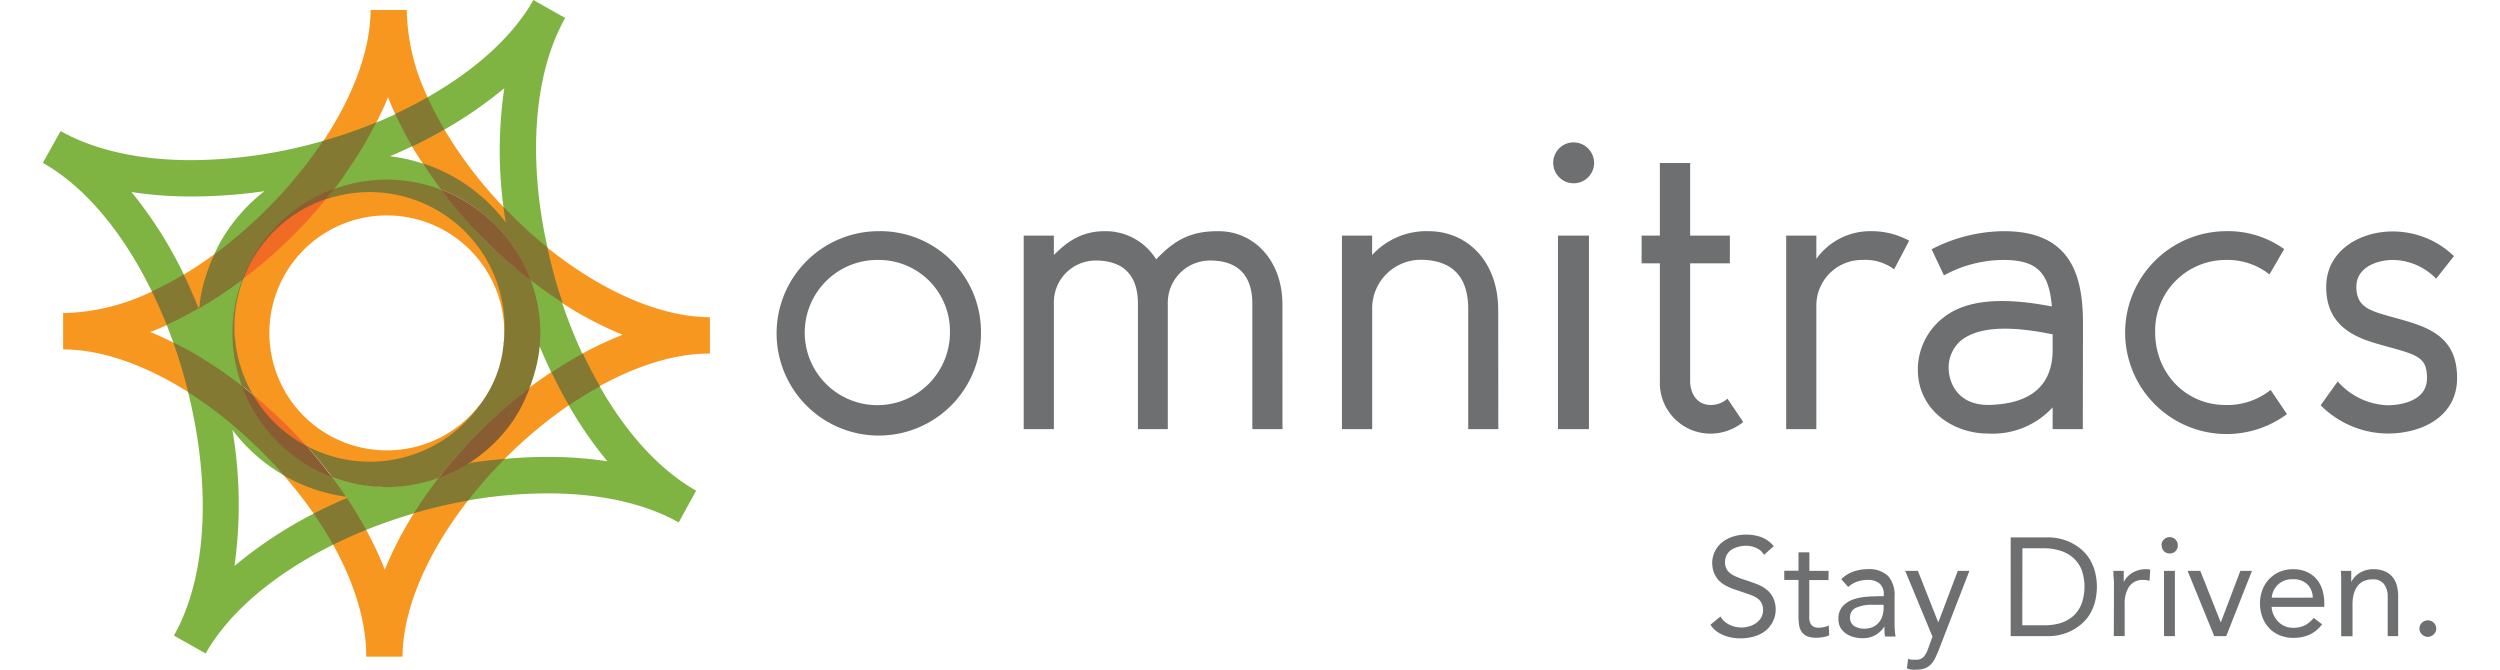 <svg id="SVGDoc" width="224" height="60" data-name="Layer 1" xmlns="http://www.w3.org/2000/svg" version="1.1" xmlns:xlink="http://www.w3.org/1999/xlink" xmlns:avocode="https://avocode.com/" viewBox="0 0 415.34 115.2"><defs><style>.cls-1{fill:#f79720;}.cls-2{fill:#7fb342;}.cls-3{fill:#f26b24;}.cls-4{fill:none;}.cls-5{fill:#7fb541;}.cls-6{fill:#877931;}.cls-7{fill:#847932;}.cls-8{fill:#8b5e31;}.cls-9{fill:#895d32;}.cls-10{fill:#6d6f70;}</style></defs><title>omnitracs_logo_staydriven_RGB</title><path class="cls-1" d="M54.93,29.65a79.26,79.26,0,0,0,8.75-3,1.36,1.36,0,0,0,.32-.31c.73-1.45,1.41-2.9,2-4.36.38,1,.79,2,1.24,2.94,0,0,.07.08.07.08,1.92-.89,3.73-1.76,5.51-2.78a.42.42,0,0,0,0-.17A36.46,36.46,0,0,1,69.21,7L63,7c-.05,7.16-3.19,15.09-8.15,22.56A.29.29,0,0,0,54.93,29.65Z" transform="translate(-6.61 -5.28)"/><path class="cls-1" d="M85.88,64.32l.2-1a18.53,18.53,0,0,0-.83-8.38,23.36,23.36,0,0,0-22.41-16.8h-.19a23.44,23.44,0,0,0-7.35,1.25l0,0,0,0A83.23,83.23,0,0,1,41.09,53.17l0,0v0a23,23,0,0,0-.67,14.84,23.52,23.52,0,0,0,2.29,5.22A85.06,85.06,0,0,1,49,79.1C50,80,50.9,81,51.92,82.16A23.44,23.44,0,0,0,62.8,84.87H63a22,22,0,0,0,18.51-9.43l.36-.65h0A20.21,20.21,0,1,1,86,62.46c0,.63,0,1.25-.07,1.86Z" transform="translate(-6.61 -5.28)"/><path class="cls-2" d="M70.72,93.45c.92-1.47,1.8-2.78,3-4.43l.3-.42.74-1,.29-.38-.45.17A26.17,26.17,0,0,1,65.93,89c-.68,0-1.37,0-2-.09a26.22,26.22,0,0,1-7.48-1.64L56,87.08l.29.38c.89,1.19,1.68,2.28,2.39,3.33l0,0h.09l-.06,0,.09.14C60,92.75,61,94.54,62,96.44h.22c2.65-1.07,5.4-2,8.21-2.85A2,2,0,0,0,70.72,93.45Z" transform="translate(-6.61 -5.28)"/><path class="cls-1" d="M53.2,93.63c-.05,0,.06.12.06.12C55.1,92.8,57,91.9,59,91.07L59,91l-.29-.42s-6.82-1.6-9.93-3.3L48.37,87l-.29-.18L48,87h0A76.29,76.29,0,0,1,53.2,93.63Z" transform="translate(-6.61 -5.28)"/><path class="cls-1" d="M90.2,72.09l-.09.13a25.08,25.08,0,0,1-1.53,3.36,11.08,11.08,0,0,1-1.22,2c-5.53,6.55-8.09,7.53-8.09,7.53l1.64-.19c1.52-.22,2.88-.36,4.89-.54l.28-.18a77.44,77.44,0,0,1,11-9.2l.12-.21c-1-1.68-1.93-3.4-3-5.54a.53.53,0,0,0-.13.06q-1.83,1.2-3.61,2.54A1.85,1.85,0,0,1,90.2,72.09Z" transform="translate(-6.61 -5.28)"/><path class="cls-1" d="M121,66.11h.37l0-6.25c-9-.06-19.07-4.86-28-12a.35.35,0,0,0-.14,0c.41,1.85.79,3.39,1.2,4.86s1.41,4.58,1.41,4.58l.2.17a62.31,62.31,0,0,0,10.32,5.4,60.17,60.17,0,0,0-6.89,3.22c-.07.11-.12.06-.12.06.9,1.95,1.88,3.85,2.91,5.65l.12-.08C108.66,68.26,115.08,66.16,121,66.11Z" transform="translate(-6.61 -5.28)"/><path class="cls-2" d="M96,57.25c-1.69-1.08-3.06-2-4.53-3.16l-.66-.51-.51-.4.17.46a26.22,26.22,0,0,1,1.6,8.77c0,.68,0,1.39-.09,2.37a1,1,0,0,1,0,.1l.09.21a2,2,0,0,0,0-.26c.63,1.54,1.29,3,2,4.5,0,0,.14.06.14.06,1.76-1.17,3.39-2.09,5.19-3.07a.71.71,0,0,1,0-.23,87.91,87.91,0,0,1-3.43-8.62A1.21,1.21,0,0,1,96,57.25Z" transform="translate(-6.61 -5.28)"/><path class="cls-2" d="M102.26,71.63a60.35,60.35,0,0,0-5.18,3.17s0,.25,0,.22a68.29,68.29,0,0,0,6.66,9.62,66,66,0,0,0-10.82-.75c-2.32,0-4.59.14-6.84.33l-.17.07s-1.73,1.42-6.27,7l.11.08A79.8,79.8,0,0,1,93,90.16c9.12-.07,17.06,1.65,23,5L119,89.69c-6.24-3.53-12-9.84-16.62-18A.48.48,0,0,1,102.26,71.63Z" transform="translate(-6.61 -5.28)"/><path class="cls-2" d="M72.74,22.19a52.48,52.48,0,0,0,2.82,5.38s0,0,.14,0A71.42,71.42,0,0,0,86,20.44a73.61,73.61,0,0,0-.15,20.43c.08.19.23.46.17.4s4.67,4.54,7.3,6.67c0,0,.15-.06.09-.11C90,32.39,91.09,17.9,96.47,8.37L91,5.28C87.43,11.62,80.91,17.4,72.8,22A.28.28,0,0,1,72.74,22.19Z" transform="translate(-6.61 -5.28)"/><path class="cls-2" d="M56.61,98.81c-1-1.76-1.93-3.36-3.17-5.17a1.29,1.29,0,0,0-.24,0,73.71,73.71,0,0,0-13.62,9,76.29,76.29,0,0,0-.36-23.41A29.38,29.38,0,0,0,48,87a0,0,0,0,1,0,0l.09-.11c-1.15-1.32-2.25-2.5-3.33-3.6-1.75-1.77-3.64-3.51-5.61-5.16-.4-.33-.8-.67-1.21-1a71.2,71.2,0,0,0-6.26-4.5s0,.1-.08.12C35.4,88,35.15,104,29.16,114.62l5.46,3.08c4.11-7.27,12.09-13.82,21.92-18.71A.24.24,0,0,0,56.61,98.81Z" transform="translate(-6.61 -5.28)"/><path class="cls-2" d="M63.7,26.48A63.05,63.05,0,0,1,60.62,32c-.63,1-1.27,2-1.92,2.88s-1.38,1.93-2,2.76l-.29.38.45-.16A26,26,0,0,1,75,38l.45.17-.29-.38c-1.06-1.41-2.82-3.95-2.87-4a2,2,0,0,0-.33-.38,29.26,29.26,0,0,0-5.62-1.25c1.3-.55,2.56-1.12,3.8-1.71,0-.15.12-.08.12-.08A57.82,57.82,0,0,1,67.42,25s0,0-.18-.08c-1.06.49-2.14,1-3.24,1.42Z" transform="translate(-6.61 -5.28)"/><path class="cls-2" d="M32.67,32.83c-9.13.07-17.07-1.66-23-5L6.61,33.29c7.53,4.27,14,12.38,18.74,22.1a.09.09,0,0,1,.14,0,51.48,51.48,0,0,0,5.36-2.76s0-.18,0-.16a72,72,0,0,0-9-14.16,66.85,66.85,0,0,0,10.9.77,87.61,87.61,0,0,0,12-.92,29.49,29.49,0,0,0-7.82,9.16c-.29.53-.53,1.08-.79,1.62l0,0,.11.09A78.36,78.36,0,0,0,48.74,37.62c.88-1,1.75-2,2.67-3.2,1.26-1.58,2.44-3.21,3.52-4.83a.19.19,0,0,1-.12-.07A83.34,83.34,0,0,1,32.67,32.83Z" transform="translate(-6.61 -5.28)"/><path class="cls-2" d="M40.76,71.76l.39.3L41,71.61A26.38,26.38,0,0,1,41,53.4l.11-.39-.28.25a74.32,74.32,0,0,1-7.36,4.86h0l-.14.08a58.21,58.21,0,0,1-5.42,2.71s-.07.28,0,.26c.39,1,.78,2,1.14,3,.08.13.23.34.23.34S32.2,66,33.72,66.91c1.1.67,2.19,1.36,3.21,2.06C38.18,69.82,39.47,70.76,40.76,71.76Z" transform="translate(-6.61 -5.28)"/><path class="cls-1" d="M10.47,59.14H10.1l0,6.25c6.62,0,14.15,2.68,21.56,7.37,0,.06.14,0,.14,0a84.49,84.49,0,0,0-2.45-8.27,1.3,1.3,0,0,1-.26-.26c-1.33-.67-2.66-1.29-4-1.83,1-.36,1.9-.77,2.85-1.2a.52.52,0,0,0,.12-.23c-.78-2-1.54-3.67-2.46-5.55h-.22A36.81,36.81,0,0,1,10.47,59.14Z" transform="translate(-6.61 -5.28)"/><path class="cls-1" d="M79.73,91.27c-3.15.55-9.16,2.12-9.16,2.12a.71.71,0,0,1-.13.19,63.42,63.42,0,0,0-5,9.71,60.25,60.25,0,0,0-3.21-6.86.19.19,0,0,1-.18-.13c-1.93.78-3.64,1.59-5.5,2.51a.72.72,0,0,0,0,.18c3.71,6.68,5.73,13.34,5.69,19.26l6.25,0c.06-8.55,4.53-18.21,11.27-26.88C79.74,91.32,79.73,91.27,79.73,91.27Z" transform="translate(-6.61 -5.28)"/><path class="cls-1" d="M72,33.45l.26.25a26,26,0,0,1,4.67,2,29.23,29.23,0,0,1,9.22,7.93l.25-.11L86.29,43c-.11-.72-.19-1.17-.28-1.88a2,2,0,0,1-.17-.25A73.71,73.71,0,0,1,75.7,27.58s-.14,0-.14,0c-1.72,1-3.46,1.88-5.41,2.81,0,0,0,.17,0,.15C70.73,31.48,71.34,32.46,72,33.45Z" transform="translate(-6.61 -5.28)"/><path class="cls-1" d="M36.14,49c-1.74,1.27-3.51,2.46-5.31,3.53l0,.16s1.71,3.63,2.53,5.61c0,0,0,0,.08.06l0,0a.66.66,0,0,0,.07-.15c.35-3.12,2.6-9,2.6-9A.47.47,0,0,0,36.14,49Z" transform="translate(-6.61 -5.28)"/><path class="cls-3" d="M41,53.17a22.46,22.46,0,0,1,1.3-2.87,23.31,23.31,0,0,1,13-10.93l.18,0-.19.21A82.06,82.06,0,0,1,41.13,53.22l-.13.07Z" transform="translate(-6.61 -5.28)"/><path class="cls-4" d="M33.47,58.3l0,0,0,.1A.49.49,0,0,1,33.47,58.3Z" transform="translate(-6.61 -5.28)"/><path class="cls-3" d="M42.76,73.18c.09.16.12.5.22.65A23,23,0,0,0,51.64,82c.11.06.24,0,.34,0-.92-1-1.87-2-2.85-3A86.13,86.13,0,0,0,42.76,73.18Z" transform="translate(-6.61 -5.28)"/><path class="cls-5" d="M92,65.69c0-.29.1-.57.13-.86l0-.09C92.08,65.06,92,65.38,92,65.69Z" transform="translate(-6.61 -5.28)"/><path class="cls-6" d="M40.52,68a23,23,0,0,1,.61-14.81l-.2.15a26,26,0,0,0-.08,18.28c.64.5,1.27,1,1.91,1.53A23.21,23.21,0,0,1,40.52,68Z" transform="translate(-6.61 -5.28)"/><path class="cls-7" d="M94.12,69.33c.94,2,1.92,3.87,3,5.69,1.75-1.2,3.54-2.3,5.33-3.3Q100.87,69,99.5,66.09C97.69,67.07,95.89,68.15,94.12,69.33Z" transform="translate(-6.61 -5.28)"/><path class="cls-7" d="M70.16,30.49Q73,29.11,75.7,27.58A56.8,56.8,0,0,1,72.8,22c-1.78,1-3.64,2-5.56,2.87C68.09,26.75,69.07,28.62,70.16,30.49Z" transform="translate(-6.61 -5.28)"/><path class="cls-7" d="M33.42,58.32c-.81-2-1.66-3.94-2.59-5.83a56.69,56.69,0,0,1-5.48,2.9c.92,1.88,1.77,3.8,2.56,5.78C29.76,60.33,31.6,59.37,33.42,58.32Z" transform="translate(-6.61 -5.28)"/><path class="cls-7" d="M58.92,90.94c-2,.85-3.89,1.74-5.72,2.69,1.23,1.78,2.35,3.57,3.34,5.36,1.84-.91,3.74-1.77,5.69-2.56Q60.73,93.67,58.92,90.94Z" transform="translate(-6.61 -5.28)"/><path class="cls-7" d="M90.59,53.59c-.11-.08-.21-.25-.32-.34-.83-.65-1.65-1.32-2.48-2-1.86-1.59-3.62-3.22-5.4-5a104.68,104.68,0,0,1-7-8.09c-.06-.07-.22-.17-.28-.25a26.09,26.09,0,0,0-18.29-.15l-.26.12-1.18,1.5a1.33,1.33,0,0,1,0,.17A23.23,23.23,0,0,1,85.88,64.32a20.22,20.22,0,0,1-4,10.48A23.19,23.19,0,0,1,52,82c1.57,1.74,3,3.53,4.39,5.33A26.1,26.1,0,0,0,63.89,89c.68,0,1.35.09,2,.09a26.48,26.48,0,0,0,8.72-1.58,17.78,17.78,0,0,0,1.63-1.88A82.57,82.57,0,0,1,89.83,72.51a3,3,0,0,0,.53-.53A28.88,28.88,0,0,0,92,65.69c0-.31.07-.63.1-1,.06-.77.1-1.54.09-2.33A26.33,26.33,0,0,0,90.59,53.59Z" transform="translate(-6.61 -5.28)"/><path class="cls-7" d="M79.39,85.07a24.64,24.64,0,0,1-4.53,2.18c-.36.47-.9,1.22-1.24,1.68-1.12,1.53-2.2,3.07-3.18,4.65a88,88,0,0,1,9.31-2.18,79.11,79.11,0,0,1,6.33-7.18c-1.75.15-3.49.34-5.19.58Z" transform="translate(-6.61 -5.28)"/><path class="cls-7" d="M56.37,87.37a2.15,2.15,0,0,0-.58-.4A25.79,25.79,0,0,1,41.25,72.18a1.5,1.5,0,0,0-.4-.53c-1.27-1-2.55-1.92-3.84-2.79-1.07-.73-2.14-1.42-3.22-2.07-1.57-1-3.16-1.81-4.74-2.59,1,2.8,1.85,5.66,2.57,8.56a69.74,69.74,0,0,1,6.25,4.49c.41.32.81.65,1.21,1,1.9,1.59,3.78,3.3,5.6,5.15C45.85,84.57,47,85.77,48,87c.22.13.42.28.65.4a29.53,29.53,0,0,0,10.1,3.33C58,89.59,57.2,88.48,56.37,87.37Z" transform="translate(-6.61 -5.28)"/><path class="cls-7" d="M54.81,29.52Q53.18,32,51.3,34.34c-.86,1.08-1.74,2.14-2.66,3.19A79.89,79.89,0,0,1,36.14,49a29.19,29.19,0,0,0-2.67,9.34,74.48,74.48,0,0,0,7.46-4.93,5.21,5.21,0,0,0,.3-.64,26.2,26.2,0,0,1,15-14.64.9.9,0,0,0,.55-.37c.71-.91,1.38-1.83,2-2.77s1.3-1.91,1.92-2.89c1.2-1.89,2.28-3.81,3.26-5.75A89,89,0,0,1,54.81,29.52Z" transform="translate(-6.61 -5.28)"/><path class="cls-7" d="M94.59,52.68c-.45-1.62-.84-3.24-1.19-4.85a78.7,78.7,0,0,1-7.56-7c.11.89.26,1.8.4,2.7a29.39,29.39,0,0,0-9.27-8,29.69,29.69,0,0,0-5-2.15q1.44,2.23,3.09,4.42c.09,0,.23.16.32.2a26.14,26.14,0,0,1,11.3,8.6,25.78,25.78,0,0,1,3.67,6.62c0,.09.19.21.23.3l.78.61c1.55,1.17,3.13,2.25,4.7,3.27C95.55,55.9,95,54.31,94.59,52.68Z" transform="translate(-6.61 -5.28)"/><path class="cls-8" d="M40.93,53.37l.2-.15a22.36,22.36,0,0,1,1.3-2.87A23.25,23.25,0,0,1,55.35,39.51c.48-.6,1-1.19,1.43-1.79A26.59,26.59,0,0,0,40.93,53.37Z" transform="translate(-6.61 -5.28)"/><path class="cls-9" d="M86.76,46.6a26.6,26.6,0,0,0-11.69-8.73,83.59,83.59,0,0,0,7.24,8.38c1.78,1.8,3.61,3.49,5.47,5.07.93.79,1.87,1.54,2.81,2.27A26.68,26.68,0,0,0,86.76,46.6Z" transform="translate(-6.61 -5.28)"/><path class="cls-9" d="M76.18,85.63c-.52.63-1,1.26-1.53,1.9A26.22,26.22,0,0,0,79.86,85a26.55,26.55,0,0,0,7.62-7.31c.43-.65.84-1.32,1.22-2A28.69,28.69,0,0,0,90.36,72,84,84,0,0,0,76.18,85.63Z" transform="translate(-6.61 -5.28)"/><path class="cls-9" d="M42.76,73.18c-.64-.52-1.27-1-1.91-1.53A26.54,26.54,0,0,0,56.37,87.37C55,85.57,53.55,83.78,52,82l-.31-.16A23,23,0,0,1,42.76,73.18Z" transform="translate(-6.61 -5.28)"/><path class="cls-10" d="M168,62.53a17.58,17.58,0,1,1-17.61-17.48A17.33,17.33,0,0,1,168,62.53ZM150.38,50a12.49,12.49,0,1,0,12.28,12.56A12.24,12.24,0,0,0,150.38,50Z" transform="translate(-6.61 -5.28)"/><path class="cls-10" d="M219.87,79.11h-5.19V57.54c0-6.14-3.89-7.44-7.23-7.44a7.26,7.26,0,0,0-7.31,7.44V79.11H195V57.54c0-6.14-3.89-7.44-7.23-7.44a7.2,7.2,0,0,0-7.23,7.44V79.11h-5.19V45.81h5.19v3.34c2.38-2.39,4.84-4.1,8.8-4.1a10.22,10.22,0,0,1,8.8,4.85c3.48-3.69,6.35-4.85,10.72-4.85,6.07,0,11,5,11,12.63Z" transform="translate(-6.61 -5.28)"/><path class="cls-10" d="M257,79.11h-5.18V58.43c0-7-4.37-8.46-8.26-8.46a8.38,8.38,0,0,0-8.26,8.67V79.11H230.1V45.81h5.19v3.34a12.67,12.67,0,0,1,9.69-4.1c6.62,0,12,5.12,12,13.59Z" transform="translate(-6.61 -5.28)"/><path class="cls-10" d="M273.48,33.32a3.52,3.52,0,1,1-3.55-3.55A3.56,3.56,0,0,1,273.48,33.32Zm-.89,12.49v33.3h-5.33V45.81Z" transform="translate(-6.61 -5.28)"/><path class="cls-10" d="M299.13,77.88a9,9,0,0,1-5.67,2,8.72,8.72,0,0,1-8.67-9V50.58h-3.14V45.81h3.14V33.32H290V45.81h6.83v4.77H290V70.85c0,2,1.09,4.1,3.55,4.1a4.31,4.31,0,0,0,2.87-1.09Z" transform="translate(-6.61 -5.28)"/><path class="cls-10" d="M327.68,46.69l-2.59,4.92A8.32,8.32,0,0,0,319.63,50a7.84,7.84,0,0,0-7.92,7.92V79.11h-5.19V45.81h5.19v4A11.38,11.38,0,0,1,321,45.05,13.49,13.49,0,0,1,327.68,46.69Z" transform="translate(-6.61 -5.28)"/><path class="cls-10" d="M357.55,79.11h-5.19V75.36a14,14,0,0,1-11.19,4.5c-5.87,0-12-4-12-11A11.3,11.3,0,0,1,333.46,60c3.89-3.14,10-3.68,18.76-2-.47-5.93-2.66-8-8.32-8a21.4,21.4,0,0,0-10.24,2.66l-2.12-4.5A27.41,27.41,0,0,1,344,45.05c11.8,0,13.58,8.06,13.58,15.91ZM352.36,62.8c-9.69-2-13.65-.55-15.7,1a6.1,6.1,0,0,0-2.18,5.05c0,.89.61,6.35,7.3,6.08,7-.27,10.58-3.48,10.58-9.49Z" transform="translate(-6.61 -5.28)"/><path class="cls-10" d="M392.67,76.52a17.45,17.45,0,1,1-10.58-31.47,16.61,16.61,0,0,1,10.1,3.08l-2.53,4.36A11.61,11.61,0,0,0,382.09,50,12.15,12.15,0,0,0,370,62.46c0,7,5.25,12.49,12.08,12.49a11.91,11.91,0,0,0,7.78-2.59Z" transform="translate(-6.61 -5.28)"/><path class="cls-10" d="M421.94,70.31c0,6.62-6,9.55-11.94,9.55A16.39,16.39,0,0,1,398.47,75l2.93-4.1A12,12,0,0,0,410,75c1.16,0,6.76-.27,6.76-4.64,0-3.62-1.57-4-7.1-5.53-3.89-1.09-10.24-2.59-10.24-10.17,0-6.28,5.8-9.56,11.4-9.56a15.16,15.16,0,0,1,10.58,4.24l-3.07,3.89A10.49,10.49,0,0,0,410.82,50c-2.18,0-6.21,1-6.21,4.64s2.59,4.16,6.41,5.25C416.35,61.37,421.94,62.73,421.94,70.31Z" transform="translate(-6.61 -5.28)"/><path class="cls-10" d="M302.71,100.73a2.91,2.91,0,0,0-1.34-1.19,4.26,4.26,0,0,0-1.75-.37,4.88,4.88,0,0,0-1.32.17,4.09,4.09,0,0,0-1.17.5,2.63,2.63,0,0,0-.83.89A2.67,2.67,0,0,0,296,102a2.74,2.74,0,0,0,.18,1,2.22,2.22,0,0,0,.59.8,4.33,4.33,0,0,0,1.11.67,13.35,13.35,0,0,0,1.7.62c.65.21,1.29.44,1.91.68a6.42,6.42,0,0,1,1.63.91,4.11,4.11,0,0,1,1.13,1.38,4.72,4.72,0,0,1-1.42,5.83,5.73,5.73,0,0,1-1.91.91,8.5,8.5,0,0,1-3.72.17,7.09,7.09,0,0,1-1.43-.41,5.59,5.59,0,0,1-1.28-.72,4.29,4.29,0,0,1-1-1.09l1.73-1.41a3.54,3.54,0,0,0,1.53,1.41,4.74,4.74,0,0,0,2.09.48,4.61,4.61,0,0,0,1.31-.19,4,4,0,0,0,1.19-.57,2.91,2.91,0,0,0,.86-.92,2.43,2.43,0,0,0,.34-1.27,2.62,2.62,0,0,0-.27-1.28,2.28,2.28,0,0,0-.81-.86,6.24,6.24,0,0,0-1.39-.64l-2-.68a11.76,11.76,0,0,1-1.68-.66,5.11,5.11,0,0,1-1.34-.91,3.89,3.89,0,0,1-.88-1.29,4.59,4.59,0,0,1,1.45-5.48,6,6,0,0,1,1.85-.92,7.33,7.33,0,0,1,2.16-.31,7.64,7.64,0,0,1,2.63.44,5.13,5.13,0,0,1,2.12,1.55Z" transform="translate(-6.61 -5.28)"/><path class="cls-10" d="M313.8,105.07h-3.31v5.62c0,.37,0,.71,0,1a2,2,0,0,0,.2.81,1.23,1.23,0,0,0,.5.56,1.91,1.91,0,0,0,1,.2,3.56,3.56,0,0,0,.84-.1,3.31,3.31,0,0,0,.82-.28l.07,1.7a3.92,3.92,0,0,1-1.07.31,6.38,6.38,0,0,1-1.12.1,4.19,4.19,0,0,1-1.61-.26,2.24,2.24,0,0,1-.93-.75,2.77,2.77,0,0,1-.45-1.19,10.72,10.72,0,0,1-.1-1.57v-6.17h-2.45v-1.58h2.45V100.3h1.87v3.19h3.31Z" transform="translate(-6.61 -5.28)"/><path class="cls-10" d="M316,104.93a5.34,5.34,0,0,1,2.05-1.31,7.19,7.19,0,0,1,2.41-.42,4.75,4.75,0,0,1,3.61,1.18,5.07,5.07,0,0,1,1.1,3.57v4.83a8.42,8.42,0,0,0,.05,1c0,.35.07.66.12,1h-1.8a3.65,3.65,0,0,1-.11-.85c0-.31,0-.59,0-.83h-.05a4.38,4.38,0,0,1-1.48,1.42,4.3,4.3,0,0,1-2.22.55,5.71,5.71,0,0,1-1.62-.22,4,4,0,0,1-1.32-.63,3.27,3.27,0,0,1-.9-1,3,3,0,0,1-.33-1.44,3.13,3.13,0,0,1,.72-2.18,4.38,4.38,0,0,1,1.78-1.18,9.47,9.47,0,0,1,2.31-.48c.82-.06,1.58-.09,2.27-.09h.72v-.34a2.34,2.34,0,0,0-.73-1.85,3.13,3.13,0,0,0-2.06-.62,5.45,5.45,0,0,0-1.78.3,4.34,4.34,0,0,0-1.55.92Zm5.42,4.39a6.81,6.81,0,0,0-2.85.5,1.73,1.73,0,0,0-1.06,1.66,1.65,1.65,0,0,0,.71,1.5,3.23,3.23,0,0,0,1.77.45,3.49,3.49,0,0,0,1.42-.28,3,3,0,0,0,1-.73,3.19,3.19,0,0,0,.63-1.07,4.61,4.61,0,0,0,.24-1.31v-.72Z" transform="translate(-6.61 -5.28)"/><path class="cls-10" d="M332.69,117.29c-.19.48-.39.91-.59,1.31a3.94,3.94,0,0,1-.72,1,2.75,2.75,0,0,1-1,.65,4,4,0,0,1-1.42.23,6.38,6.38,0,0,1-.86,0,2.29,2.29,0,0,1-.82-.24l.23-1.63a2.61,2.61,0,0,0,.61.16q.3,0,.72,0a1.67,1.67,0,0,0,1.34-.5,4.18,4.18,0,0,0,.74-1.35l.77-2.11L327,103.49h2.18l3.48,8.81h.05l3.33-8.81h2Z" transform="translate(-6.61 -5.28)"/><path class="cls-10" d="M345.14,97.73h6.53a8.71,8.71,0,0,1,1.78.19,9,9,0,0,1,1.86.61,8.84,8.84,0,0,1,1.78,1.1,7.29,7.29,0,0,1,1.5,1.62,8.14,8.14,0,0,1,1,2.18,10.47,10.47,0,0,1,0,5.59,8.35,8.35,0,0,1-1,2.19,7.47,7.47,0,0,1-1.5,1.61,8.84,8.84,0,0,1-1.78,1.1,9,9,0,0,1-1.86.61,8.71,8.71,0,0,1-1.78.19h-6.53Zm2,15.12H351a9.34,9.34,0,0,0,2.71-.38,6,6,0,0,0,2.16-1.19,5.54,5.54,0,0,0,1.44-2.06,8.76,8.76,0,0,0,0-6,5.58,5.58,0,0,0-1.44-2,6,6,0,0,0-2.16-1.19A9.34,9.34,0,0,0,351,99.6h-3.84Z" transform="translate(-6.61 -5.28)"/><path class="cls-10" d="M362.91,106.15c0-.51,0-1-.05-1.44s-.05-.85-.05-1.22h1.78c0,.3,0,.61,0,.91s0,.62,0,.94h.05a3.08,3.08,0,0,1,.54-.79,3.76,3.76,0,0,1,.83-.69,4.46,4.46,0,0,1,2.37-.66l.39,0a1.78,1.78,0,0,1,.38.1l-.12,1.9a3.33,3.33,0,0,0-1-.15,2.82,2.82,0,0,0-2.5,1.12,5.25,5.25,0,0,0-.78,3.06v5.47h-1.87Z" transform="translate(-6.61 -5.28)"/><path class="cls-10" d="M371.09,99.1a1.31,1.31,0,0,1,.4-1,1.29,1.29,0,0,1,1-.41,1.31,1.31,0,0,1,1,.41,1.35,1.35,0,0,1,.4,1,1.3,1.3,0,0,1-.39,1,1.32,1.32,0,0,1-1,.39,1.32,1.32,0,0,1-1.37-1.37Zm.43,4.39h1.87v11.23h-1.87Z" transform="translate(-6.61 -5.28)"/><path class="cls-10" d="M382.22,114.72h-2.06l-4.58-11.23h2.18l3.5,8.81h.05l3.34-8.81h2Z" transform="translate(-6.61 -5.28)"/><path class="cls-10" d="M398.71,112.68a5.6,5.6,0,0,1-2.21,1.81,6.83,6.83,0,0,1-2.78.52,5.79,5.79,0,0,1-2.37-.47,5.17,5.17,0,0,1-1.79-1.26,5.45,5.45,0,0,1-1.13-1.87,6.75,6.75,0,0,1-.4-2.31,6.58,6.58,0,0,1,.43-2.38,5.48,5.48,0,0,1,3-3.09,6.15,6.15,0,0,1,2.3-.43,5.58,5.58,0,0,1,2.16.4,4.74,4.74,0,0,1,1.7,1.15,5.21,5.21,0,0,1,1.09,1.85,7.6,7.6,0,0,1,.38,2.48v.6h-9.07a4.07,4.07,0,0,0,1.13,2.53,3.53,3.53,0,0,0,2.54,1.07,4.49,4.49,0,0,0,2.07-.43,4.83,4.83,0,0,0,1.51-1.27Zm-1.6-4.58a3.29,3.29,0,0,0-.94-2.31,3.39,3.39,0,0,0-2.45-.86,3.45,3.45,0,0,0-3.67,3.17Z" transform="translate(-6.61 -5.28)"/><path class="cls-10" d="M402,106.15c0-.51,0-1,0-1.44s-.05-.85-.05-1.22h1.78c0,.3,0,.61,0,.91s0,.62,0,.94h.05a3.08,3.08,0,0,1,.54-.79,3.76,3.76,0,0,1,.83-.69,4.46,4.46,0,0,1,2.37-.66,4.8,4.8,0,0,1,1.91.34,3.59,3.59,0,0,1,1.34.93,3.87,3.87,0,0,1,.78,1.46,6.75,6.75,0,0,1,.25,1.86v6.93H410V108a3.54,3.54,0,0,0-.63-2.23,2.27,2.27,0,0,0-1.94-.82,3.68,3.68,0,0,0-1.58.31,2.92,2.92,0,0,0-1.08.89,4.21,4.21,0,0,0-.62,1.37,6.79,6.79,0,0,0-.2,1.75v5.47H402Z" transform="translate(-6.61 -5.28)"/><path class="cls-10" d="M416.93,112a1.43,1.43,0,0,1,1,.42,1.41,1.41,0,0,1,.42,1,1.31,1.31,0,0,1-.45,1,1.39,1.39,0,0,1-1,.42,1.43,1.43,0,0,1-1-.42,1.33,1.33,0,0,1-.44-1,1.41,1.41,0,0,1,.42-1A1.43,1.43,0,0,1,416.93,112Z" transform="translate(-6.61 -5.28)"/></svg>